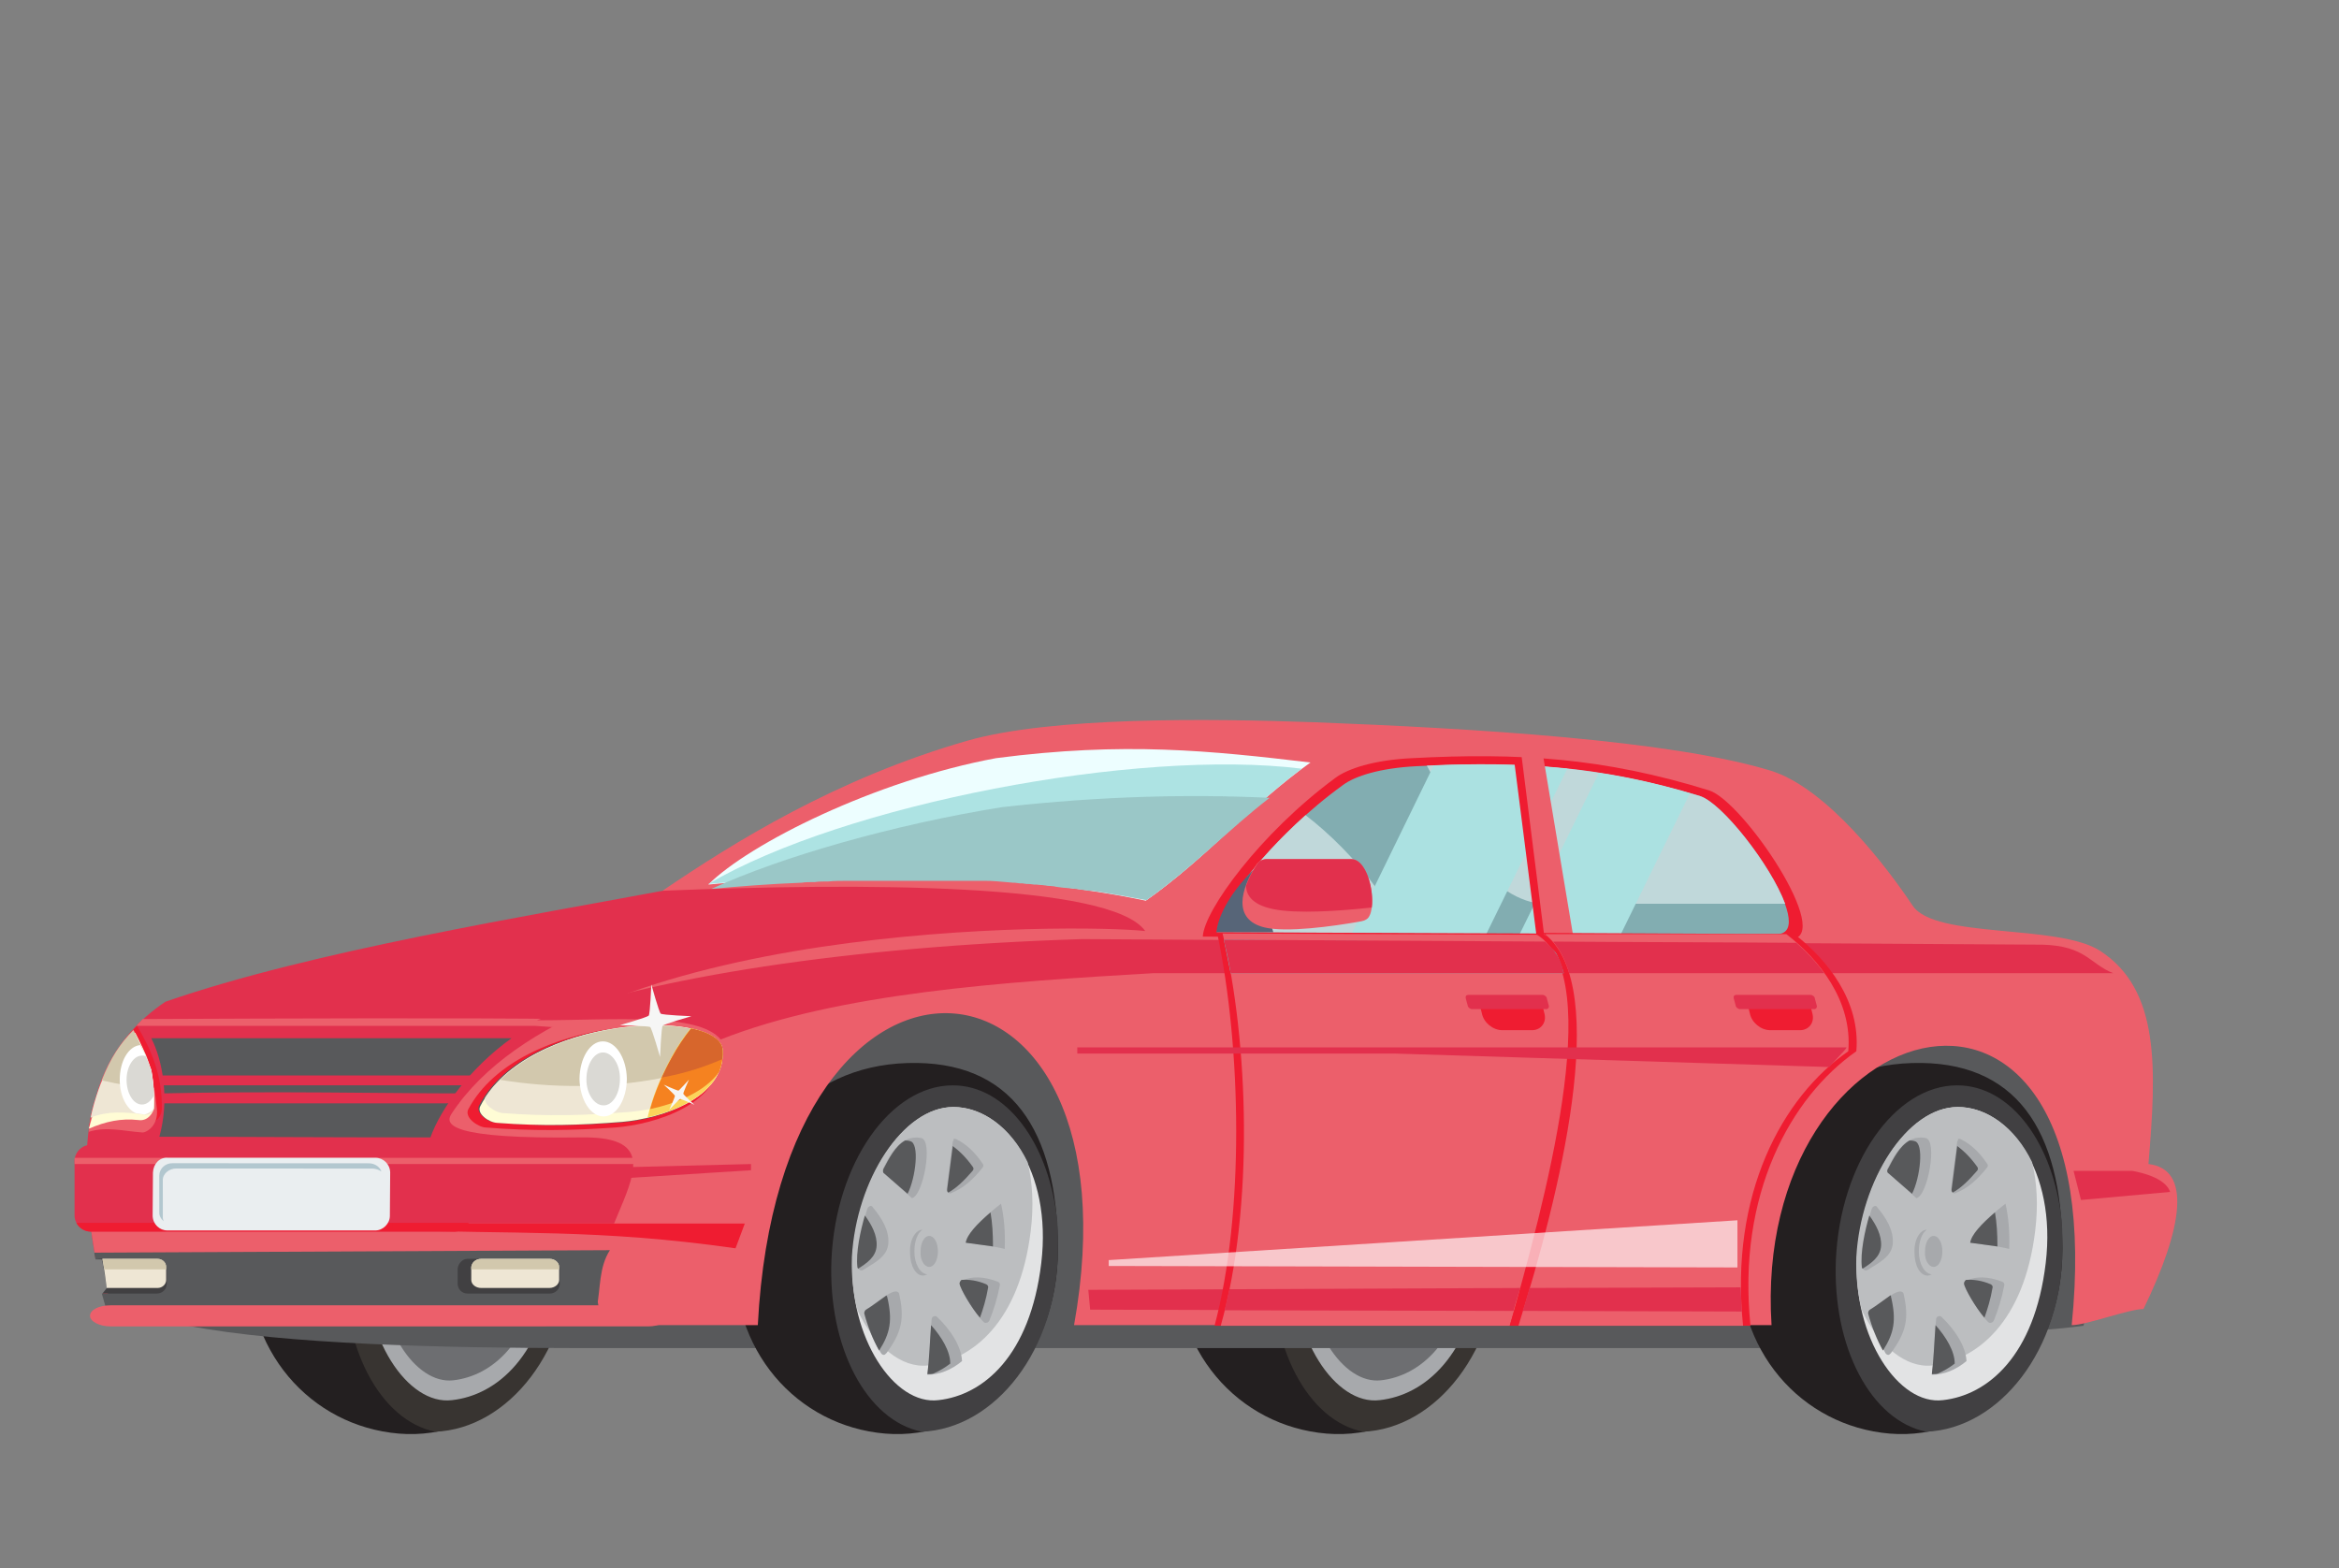 <svg width="431" height="289" viewBox="0 0 431 289" fill="none" xmlns="http://www.w3.org/2000/svg">
<rect x="0" y="0" width="431" height="289" fill="#808080" stroke="none"/>
<path fill-rule="evenodd" clip-rule="evenodd" d="M248.547 195.89C267.705 195.319 276.144 208.223 276.258 230.033C276.258 251.728 260.635 265.545 244.441 264.175C228.248 262.805 215.589 248.874 216.73 230.033C217.87 211.191 229.388 196.461 248.547 195.89Z" fill="#231F20"/>
<path fill-rule="evenodd" clip-rule="evenodd" d="M256.871 200.001C266.793 200.001 274.662 210.735 276.144 225.122C276.258 226.721 276.258 228.32 276.258 230.032C276.258 248.759 264.626 263.261 251.169 263.832C241.02 261.777 233.835 248.303 234.52 232.088C235.318 214.389 245.353 200.001 256.871 200.001Z" fill="#383431"/>
<path fill-rule="evenodd" clip-rule="evenodd" d="M256.986 203.997C266.337 203.997 275.232 215.644 273.18 232.772C271.127 249.901 262.46 257.095 254.249 258.008C246.038 259.036 237.713 246.361 238.397 231.973C238.968 217.7 247.635 203.997 256.986 203.997Z" fill="#A7A9AC"/>
<path fill-rule="evenodd" clip-rule="evenodd" d="M256.871 207.88C264.968 207.88 272.494 217.928 270.784 232.659C269.073 247.389 261.547 253.555 254.476 254.354C247.406 255.154 240.335 244.306 240.905 231.974C241.362 219.641 248.774 207.88 256.871 207.88Z" fill="#6D6E71"/>
<path fill-rule="evenodd" clip-rule="evenodd" d="M77.601 195.89C96.76 195.319 105.199 208.223 105.313 230.033C105.313 251.728 89.689 265.545 73.496 264.175C57.302 262.805 44.643 248.874 45.784 230.033C46.924 211.191 58.442 196.461 77.601 195.89Z" fill="#231F20"/>
<path fill-rule="evenodd" clip-rule="evenodd" d="M85.926 200.001C95.848 200.001 103.716 210.735 105.199 225.122C105.313 226.721 105.313 228.32 105.313 230.032C105.313 248.759 93.681 263.261 80.224 263.832C70.075 261.777 62.89 248.303 63.574 232.088C64.373 214.389 74.408 200.001 85.926 200.001Z" fill="#383431"/>
<path fill-rule="evenodd" clip-rule="evenodd" d="M86.04 203.997C95.391 203.997 104.286 215.644 102.234 232.772C100.181 249.901 91.514 257.095 83.303 258.008C75.092 259.036 66.767 246.361 67.452 231.973C68.022 217.7 76.575 203.997 86.04 203.997Z" fill="#A7A9AC"/>
<path fill-rule="evenodd" clip-rule="evenodd" d="M85.926 207.88C94.022 207.88 101.549 217.928 99.838 232.659C98.128 247.389 90.601 253.555 83.531 254.354C76.46 255.154 69.39 244.306 69.96 231.974C70.416 219.641 77.829 207.88 85.926 207.88Z" fill="#6D6E71"/>
<path fill-rule="evenodd" clip-rule="evenodd" d="M106.226 248.416H335.331C345.253 247.046 373.991 245.676 383.912 244.306C395.887 200.686 363.955 188.81 341.376 177.62H95.62L34.723 244.306C52.285 247.731 82.391 248.416 106.226 248.416Z" fill="#58595B"/>
<path fill-rule="evenodd" clip-rule="evenodd" d="M167.237 195.89C186.395 195.319 194.834 208.223 194.948 230.033C194.948 251.728 179.325 265.545 163.131 264.175C146.938 262.805 134.279 248.874 135.42 230.033C136.674 211.191 148.078 196.461 167.237 195.89Z" fill="#231F20"/>
<path fill-rule="evenodd" clip-rule="evenodd" d="M175.562 200.001C185.483 200.001 193.352 210.735 194.835 225.122C194.949 226.721 194.949 228.32 194.949 230.032C194.949 248.759 183.317 263.261 169.86 263.832C159.71 261.777 152.526 248.303 153.21 232.088C154.008 214.389 164.044 200.001 175.562 200.001Z" fill="#414042"/>
<path fill-rule="evenodd" clip-rule="evenodd" d="M175.676 203.997C185.027 203.997 193.922 215.644 191.869 232.772C189.817 249.901 181.15 257.095 172.939 258.008C164.728 259.036 156.403 246.361 157.087 231.973C157.772 217.7 166.325 203.997 175.676 203.997Z" fill="#E2E3E4"/>
<path fill-rule="evenodd" clip-rule="evenodd" d="M175.676 203.997C181.035 203.997 186.281 207.765 189.36 214.16C190.273 217.928 190.501 222.153 189.931 226.835C187.878 243.62 179.211 250.586 171 251.614C166.096 252.184 161.078 247.96 157.999 241.451C157.201 238.368 156.859 235.056 156.973 231.631C157.771 217.471 166.324 203.997 175.676 203.997Z" fill="#BCBEC0"/>
<path fill-rule="evenodd" clip-rule="evenodd" d="M171.684 243.049C171.342 246.247 171.342 250.243 170.886 253.326C173.167 253.326 175.333 252.413 177.272 250.814C177.158 248.074 175.105 244.991 172.71 242.707C172.482 242.478 172.254 242.478 172.026 242.593C171.912 242.593 171.684 242.821 171.684 243.049Z" fill="#A7A9AC"/>
<path fill-rule="evenodd" clip-rule="evenodd" d="M176.816 236.541C176.93 237.568 179.781 242.25 181.263 243.62C181.377 243.734 181.606 243.849 181.834 243.734C182.062 243.734 182.176 243.506 182.29 243.392C183.088 241.451 183.772 239.281 184.228 236.883C184.343 236.541 184.114 236.312 183.886 236.198C181.263 235.17 178.983 235.17 177.272 235.97C176.93 236.084 176.816 236.312 176.816 236.541Z" fill="#A7A9AC"/>
<path fill-rule="evenodd" clip-rule="evenodd" d="M177.956 229.004C180.351 229.347 182.86 229.575 185.141 230.146C185.255 227.063 185.027 224.323 184.456 221.811C180.921 224.551 178.184 227.177 177.956 229.004Z" fill="#A7A9AC"/>
<path fill-rule="evenodd" clip-rule="evenodd" d="M175.561 210.392L174.421 219.184C174.421 219.412 174.535 219.641 174.649 219.755C174.877 219.869 175.105 219.983 175.219 219.869C177.386 219.07 179.325 217.357 181.035 215.187C181.263 214.959 181.263 214.616 181.035 214.388C179.667 212.333 178.07 210.848 176.246 209.935C176.017 209.821 175.789 209.821 175.675 209.935C175.789 210.049 175.675 210.163 175.561 210.392Z" fill="#A7A9AC"/>
<path fill-rule="evenodd" clip-rule="evenodd" d="M162.903 216.215L168.035 220.783C170.087 220.44 172.026 210.163 169.745 209.706C165.982 209.021 164.157 212.561 162.675 215.416C162.675 215.758 162.675 216.101 162.903 216.215Z" fill="#A7A9AC"/>
<path fill-rule="evenodd" clip-rule="evenodd" d="M160.85 222.495C162.447 224.437 163.815 226.606 163.701 229.004C163.587 231.63 160.964 232.772 159.026 234.028C158.798 234.143 158.57 234.143 158.455 234.028C158.227 233.914 158.113 233.8 158.113 233.572C157.657 230.489 159.026 225.35 159.824 222.724C159.938 222.495 160.052 222.381 160.28 222.267C160.508 222.153 160.736 222.267 160.85 222.495Z" fill="#A7A9AC"/>
<path fill-rule="evenodd" clip-rule="evenodd" d="M163.359 249.33C166.096 245.561 166.781 243.049 165.64 238.253C164.728 237.111 161.763 239.966 159.596 241.336C159.368 241.451 159.254 241.793 159.254 242.022C159.938 244.762 160.965 247.16 162.333 249.33C162.447 249.558 162.675 249.672 162.903 249.672C163.017 249.672 163.131 249.558 163.359 249.33Z" fill="#A7A9AC"/>
<path fill-rule="evenodd" clip-rule="evenodd" d="M171.57 244.192C171.342 247.161 171.228 250.586 170.886 253.213C171.342 253.213 171.684 253.213 172.026 253.099C173.052 252.642 174.079 252.071 175.105 251.272C175.105 248.988 173.509 246.361 171.57 244.192Z" fill="#58595B"/>
<path fill-rule="evenodd" clip-rule="evenodd" d="M176.816 236.541C176.93 237.455 178.983 240.995 180.579 242.822C181.149 241.223 181.72 239.396 182.062 237.341C182.176 236.998 181.948 236.77 181.72 236.655C180.123 235.97 178.527 235.742 177.158 235.856C176.93 236.085 176.816 236.313 176.816 236.541Z" fill="#58595B"/>
<path fill-rule="evenodd" clip-rule="evenodd" d="M177.956 229.004C179.667 229.233 181.377 229.461 182.974 229.69C182.974 227.406 182.86 225.35 182.518 223.409C180.009 225.579 178.184 227.52 177.956 229.004Z" fill="#58595B"/>
<path fill-rule="evenodd" clip-rule="evenodd" d="M175.562 211.191L174.535 219.185C174.535 219.413 174.535 219.641 174.763 219.756C176.36 218.842 177.728 217.472 179.211 215.759C179.439 215.531 179.439 215.188 179.211 214.96C178.07 213.361 176.816 212.105 175.562 211.191Z" fill="#58595B"/>
<path fill-rule="evenodd" clip-rule="evenodd" d="M162.903 216.216L167.237 219.984C168.719 217.129 169.518 210.62 167.693 210.278C167.351 210.164 167.009 210.164 166.781 210.164C164.956 211.191 163.816 213.475 162.789 215.416C162.675 215.759 162.675 216.101 162.903 216.216Z" fill="#58595B"/>
<path fill-rule="evenodd" clip-rule="evenodd" d="M158.113 233.801C158.113 233.686 157.999 233.686 157.999 233.572C157.657 230.832 158.569 226.721 159.368 223.98C160.622 225.693 161.648 227.634 161.534 229.576C161.42 231.631 159.71 232.773 158.113 233.801Z" fill="#58595B"/>
<path fill-rule="evenodd" clip-rule="evenodd" d="M163.359 238.711C162.219 239.51 160.736 240.652 159.596 241.337C159.368 241.451 159.254 241.794 159.254 242.022C159.938 244.535 160.85 246.818 161.991 248.874C164.044 245.676 164.5 243.278 163.473 238.939C163.359 238.825 163.359 238.711 163.359 238.711Z" fill="#58595B"/>
<path fill-rule="evenodd" clip-rule="evenodd" d="M169.973 226.607C169.061 227.178 168.491 228.777 168.491 230.604C168.491 232.887 169.517 234.714 170.886 234.828C170.658 234.943 170.315 235.057 170.087 235.057C168.719 235.057 167.692 233.23 167.692 230.832C167.578 228.434 168.719 226.607 169.973 226.607Z" fill="#A7A9AC"/>
<path fill-rule="evenodd" clip-rule="evenodd" d="M171.228 233.458C172.14 233.458 172.825 232.202 172.825 230.603C172.825 229.005 172.14 227.749 171.228 227.749C170.316 227.749 169.632 229.005 169.632 230.603C169.517 232.202 170.316 233.458 171.228 233.458Z" fill="#A7A9AC"/>
<path fill-rule="evenodd" clip-rule="evenodd" d="M17.617 202.399C20.239 193.035 25.713 187.782 30.503 184.585C57.531 175.222 97.216 168.827 124.586 163.689C160.28 161.748 198.256 162.319 223.572 167.343C206.01 186.07 175.904 164.488 148.42 190.066C164.272 201.942 107.252 234.257 100.524 244.306H20.468C20.011 242.479 19.441 240.423 18.985 238.254H20.011C19.555 236.084 19.327 233.915 18.871 231.973H17.617C15.792 221.925 14.994 210.278 17.617 202.399Z" fill="#E2304D"/>
<path fill-rule="evenodd" clip-rule="evenodd" d="M352.324 195.89C371.482 195.319 379.921 208.223 380.035 230.033C380.035 251.728 364.412 265.545 348.218 264.175C332.025 262.805 319.366 248.874 320.506 230.033C321.647 211.191 333.165 196.461 352.324 195.89Z" fill="#231F20"/>
<path fill-rule="evenodd" clip-rule="evenodd" d="M360.648 200.001C370.57 200.001 378.438 210.735 379.921 225.122C380.035 226.721 380.035 228.32 380.035 230.032C380.035 248.759 368.403 263.261 354.946 263.832C344.797 261.777 337.612 248.303 338.297 232.088C339.095 214.389 349.13 200.001 360.648 200.001Z" fill="#414042"/>
<path fill-rule="evenodd" clip-rule="evenodd" d="M360.763 203.997C370.114 203.997 379.009 215.644 376.956 232.772C374.904 249.901 366.237 257.095 358.026 258.008C349.815 259.036 341.49 246.361 342.174 231.973C342.858 217.7 351.411 203.997 360.763 203.997Z" fill="#E2E3E4"/>
<path fill-rule="evenodd" clip-rule="evenodd" d="M360.762 203.997C366.122 203.997 371.368 207.765 374.447 214.16C375.36 217.928 375.588 222.153 375.017 226.835C372.965 243.62 364.298 250.586 356.087 251.614C351.183 252.184 346.165 247.96 343.086 241.451C342.288 238.368 341.946 235.056 342.06 231.631C342.858 217.471 351.411 203.997 360.762 203.997Z" fill="#BCBEC0"/>
<path fill-rule="evenodd" clip-rule="evenodd" d="M356.771 243.049C356.429 246.247 356.429 250.243 355.973 253.326C358.253 253.326 360.42 252.413 362.359 250.814C362.245 248.074 360.192 244.991 357.797 242.707C357.569 242.478 357.341 242.478 357.113 242.593C356.999 242.593 356.771 242.821 356.771 243.049Z" fill="#A7A9AC"/>
<path fill-rule="evenodd" clip-rule="evenodd" d="M361.903 236.541C362.017 237.568 364.868 242.25 366.35 243.62C366.464 243.734 366.693 243.849 366.921 243.734C367.149 243.734 367.263 243.506 367.377 243.392C368.175 241.451 368.859 239.281 369.315 236.883C369.429 236.541 369.201 236.312 368.973 236.198C366.35 235.17 364.07 235.17 362.359 235.97C362.017 236.084 361.903 236.312 361.903 236.541Z" fill="#A7A9AC"/>
<path fill-rule="evenodd" clip-rule="evenodd" d="M363.043 229.004C365.438 229.347 367.947 229.575 370.228 230.146C370.342 227.063 370.114 224.323 369.544 221.811C366.008 224.551 363.272 227.177 363.043 229.004Z" fill="#A7A9AC"/>
<path fill-rule="evenodd" clip-rule="evenodd" d="M360.648 210.392L359.508 219.184C359.508 219.412 359.622 219.641 359.736 219.755C359.964 219.869 360.192 219.983 360.306 219.869C362.473 219.07 364.412 217.357 366.122 215.187C366.35 214.959 366.35 214.616 366.122 214.388C364.754 212.333 363.157 210.848 361.332 209.935C361.104 209.821 360.876 209.821 360.762 209.935C360.876 210.049 360.762 210.163 360.648 210.392Z" fill="#A7A9AC"/>
<path fill-rule="evenodd" clip-rule="evenodd" d="M347.99 216.215L353.121 220.783C355.174 220.44 357.113 210.163 354.832 209.706C351.069 209.021 349.244 212.561 347.762 215.416C347.647 215.758 347.762 216.101 347.99 216.215Z" fill="#A7A9AC"/>
<path fill-rule="evenodd" clip-rule="evenodd" d="M345.937 222.495C347.534 224.437 348.902 226.606 348.788 229.004C348.674 231.63 346.051 232.772 344.113 234.028C343.885 234.143 343.656 234.143 343.542 234.028C343.314 233.914 343.2 233.8 343.2 233.572C342.744 230.489 344.113 225.35 344.911 222.724C345.025 222.495 345.139 222.381 345.367 222.267C345.595 222.153 345.823 222.267 345.937 222.495Z" fill="#A7A9AC"/>
<path fill-rule="evenodd" clip-rule="evenodd" d="M348.446 249.33C351.183 245.561 351.867 243.049 350.727 238.253C349.815 237.111 346.85 239.966 344.683 241.336C344.455 241.451 344.341 241.793 344.341 242.022C345.025 244.762 346.165 247.16 347.42 249.33C347.534 249.558 347.762 249.672 347.99 249.672C348.104 249.672 348.218 249.558 348.446 249.33Z" fill="#A7A9AC"/>
<path fill-rule="evenodd" clip-rule="evenodd" d="M356.656 244.192C356.428 247.161 356.314 250.586 355.972 253.213C356.428 253.213 356.77 253.213 357.113 253.099C358.139 252.642 359.165 252.071 360.192 251.272C360.192 248.988 358.595 246.361 356.656 244.192Z" fill="#58595B"/>
<path fill-rule="evenodd" clip-rule="evenodd" d="M361.902 236.541C362.016 237.455 364.069 240.995 365.666 242.822C366.236 241.223 366.806 239.396 367.148 237.341C367.262 236.998 367.034 236.77 366.806 236.655C365.209 235.97 363.613 235.742 362.244 235.856C362.016 236.085 361.902 236.313 361.902 236.541Z" fill="#58595B"/>
<path fill-rule="evenodd" clip-rule="evenodd" d="M363.043 229.004C364.754 229.233 366.464 229.461 368.061 229.69C368.061 227.406 367.947 225.35 367.605 223.409C365.096 225.579 363.271 227.52 363.043 229.004Z" fill="#58595B"/>
<path fill-rule="evenodd" clip-rule="evenodd" d="M360.648 211.191L359.622 219.184C359.622 219.412 359.622 219.641 359.85 219.755C361.447 218.842 362.815 217.471 364.298 215.758C364.526 215.53 364.526 215.187 364.298 214.959C363.157 213.36 361.903 212.104 360.648 211.191Z" fill="#58595B"/>
<path fill-rule="evenodd" clip-rule="evenodd" d="M347.99 216.216L352.323 219.984C353.806 217.129 354.604 210.62 352.779 210.278C352.437 210.164 352.095 210.164 351.867 210.164C350.043 211.191 348.902 213.475 347.876 215.416C347.648 215.759 347.762 216.101 347.99 216.216Z" fill="#58595B"/>
<path fill-rule="evenodd" clip-rule="evenodd" d="M343.2 233.801C343.2 233.686 343.086 233.686 343.086 233.572C342.744 230.832 343.656 226.721 344.455 223.98C345.709 225.693 346.735 227.634 346.621 229.576C346.507 231.631 344.797 232.773 343.2 233.801Z" fill="#58595B"/>
<path fill-rule="evenodd" clip-rule="evenodd" d="M348.332 238.711C347.192 239.51 345.709 240.652 344.569 241.337C344.341 241.451 344.227 241.794 344.227 242.022C344.911 244.535 345.823 246.818 346.964 248.874C349.016 245.676 349.472 243.278 348.446 238.939C348.446 238.825 348.446 238.711 348.332 238.711Z" fill="#58595B"/>
<path fill-rule="evenodd" clip-rule="evenodd" d="M355.06 226.607C354.148 227.178 353.578 228.777 353.578 230.604C353.578 232.887 354.604 234.714 355.972 234.828C355.744 234.943 355.402 235.057 355.174 235.057C353.806 235.057 352.779 233.23 352.779 230.832C352.665 228.434 353.806 226.607 355.06 226.607Z" fill="#A7A9AC"/>
<path fill-rule="evenodd" clip-rule="evenodd" d="M356.315 233.458C357.227 233.458 357.912 232.202 357.912 230.603C357.912 229.005 357.227 227.749 356.315 227.749C355.403 227.749 354.718 229.005 354.718 230.603C354.604 232.202 355.403 233.458 356.315 233.458Z" fill="#A7A9AC"/>
<path fill-rule="evenodd" clip-rule="evenodd" d="M83.189 205.253C106.682 169.512 198.712 170.197 211.028 171.568C204.756 162.661 158.456 162.661 122.077 164.145C135.192 155.239 154.008 143.477 178.185 136.512C193.694 132.059 222.66 132.401 242.047 133.086C271.925 134.228 307.734 136.398 326.208 141.993C336.7 145.19 347.876 160.035 352.437 166.886C356.543 173.052 379.237 170.197 386.991 175.222C398.053 182.416 397.369 196.917 395.887 214.502C403.869 215.416 402.273 226.15 394.974 241.222C392.237 241.222 384.483 244.191 381.746 244.191C389.614 166.658 322.673 185.042 326.436 244.191C294.619 244.191 229.845 244.191 197.913 244.191C211.028 170.883 143.745 164.26 139.639 244.191H111.585C103.489 229.461 129.946 209.364 107.252 209.592C82.619 209.935 81.935 207.194 83.189 205.253Z" fill="#EC5F6B"/>
<path fill-rule="evenodd" clip-rule="evenodd" d="M221.634 172.596C221.862 167.8 232.239 153.526 246.038 143.364C248.319 141.651 253.109 140.052 260.179 139.71C279.68 138.682 295.417 139.595 314.918 145.647C321.19 147.589 338.182 172.824 329.972 173.053C301.576 173.395 250.03 172.596 221.634 172.596Z" fill="#EF1C31"/>
<path fill-rule="evenodd" clip-rule="evenodd" d="M123.674 225.35C113.182 233.343 103.147 240.537 100.638 244.305H20.468C20.012 242.478 19.441 240.423 18.985 238.253H20.012C19.555 236.084 19.327 233.914 18.871 231.973H17.617C17.275 229.803 16.933 227.634 16.59 225.464H123.674V225.35Z" fill="#EC5F6B"/>
<path fill-rule="evenodd" clip-rule="evenodd" d="M29.363 209.478C45.215 209.478 57.68 209.592 79.312 209.592C81.251 204.226 86.611 196.803 94.251 191.322C71.458 191.322 50.004 191.322 27.88 191.322C29.933 195.319 31.302 202.513 29.363 209.478Z" fill="#58595B"/>
<path fill-rule="evenodd" clip-rule="evenodd" d="M26.284 187.783C50.916 187.668 87.984 187.55 103.926 187.783C122.675 187.783 129.225 188.396 132.254 191.425L98.585 189.039C83.211 189.039 49.662 189.039 25.144 189.039C25.486 188.582 25.942 188.239 26.284 187.783Z" fill="#EC5F6B"/>
<path fill-rule="evenodd" clip-rule="evenodd" d="M112.384 230.375C110.331 233.572 110.673 237.455 109.989 240.766H19.441C19.213 239.967 18.985 239.167 18.757 238.368H19.898C19.441 236.199 19.213 234.029 18.757 232.088H17.617C17.503 231.631 17.389 231.289 17.389 230.832L112.384 230.375Z" fill="#58595B"/>
<path fill-rule="evenodd" clip-rule="evenodd" d="M20.354 240.537H119.454C121.507 240.537 123.218 241.451 123.218 242.478C123.218 243.506 121.507 244.419 119.454 244.419H20.354C18.301 244.419 16.59 243.506 16.59 242.478C16.59 241.336 18.301 240.537 20.354 240.537Z" fill="#EC5F6B"/>
<path fill-rule="evenodd" clip-rule="evenodd" d="M16.704 210.963H83.646C85.242 210.963 86.611 212.333 86.611 213.932V223.98C86.611 225.579 85.242 226.949 83.646 226.949H16.704C15.108 226.949 13.739 225.579 13.739 223.98V213.932C13.739 212.333 15.108 210.963 16.704 210.963Z" fill="#E2304D"/>
<path fill-rule="evenodd" clip-rule="evenodd" d="M86.383 225.35C85.927 226.264 84.9 226.949 83.76 226.949H16.704C15.564 226.949 14.538 226.264 14.082 225.35H86.383Z" fill="#EF1C31"/>
<path fill-rule="evenodd" clip-rule="evenodd" d="M130.516 163.003C138.043 155.467 161.307 143.82 183.545 139.709C207.151 136.626 223.116 138.339 241.477 140.508C230.415 148.387 222.318 158.093 211.142 165.972C184.571 160.377 152.07 160.834 130.516 163.003Z" fill="#EDFEFF"/>
<path fill-rule="evenodd" clip-rule="evenodd" d="M224.257 171.796C224.485 167.343 234.406 154.097 247.521 144.619C249.688 143.02 254.249 141.536 260.978 141.193C279.566 140.28 294.619 141.079 313.208 146.675C319.138 148.502 335.446 171.91 327.463 172.138C300.435 172.595 251.284 171.796 224.257 171.796Z" fill="#82ADB1"/>
<path fill-rule="evenodd" clip-rule="evenodd" d="M224.257 171.796C224.371 168.142 230.985 158.779 240.565 150.215C249.46 156.952 260.636 170.54 254.477 171.911C243.073 171.911 232.582 171.796 224.257 171.796Z" fill="#C0D8DA"/>
<path fill-rule="evenodd" clip-rule="evenodd" d="M262.916 141.079C280.592 140.28 295.303 141.194 313.208 146.675C317.313 147.931 326.322 159.464 328.945 166.543H284.584C280.25 166.543 274.662 163.003 272.381 158.55L262.916 141.079Z" fill="#C0D8DA"/>
<g style="mix-blend-mode:overlay">
<path fill-rule="evenodd" clip-rule="evenodd" d="M264.171 141.08C272.838 140.737 280.707 140.851 288.803 141.65L273.864 172.139C265.425 172.025 256.986 172.025 249.118 171.91L264.171 141.08Z" fill="#ABE1E1"/>
</g>
<g style="mix-blend-mode:overlay">
<path fill-rule="evenodd" clip-rule="evenodd" d="M294.619 142.45C300.093 143.25 305.567 144.506 311.383 146.218L298.61 172.253C292.566 172.253 286.294 172.253 280.022 172.139L294.619 142.45Z" fill="#ABE1E1"/>
</g>
<path fill-rule="evenodd" clip-rule="evenodd" d="M13.739 213.36C32.442 213.36 47.723 213.36 66.426 213.36C91.153 213.36 116.146 213.36 141.008 213.36C141.008 213.703 141.008 214.16 141.008 214.502H66.427H13.739V213.36Z" fill="#EC5F6B"/>
<path fill-rule="evenodd" clip-rule="evenodd" d="M72.241 225.464H137.244L135.533 230.032C109.988 226.378 94.137 227.52 72.241 226.606V225.464Z" fill="#EF1C31"/>
<path fill-rule="evenodd" clip-rule="evenodd" d="M231.099 160.148L234.634 171.796C231.099 171.796 227.678 171.796 224.143 171.796C224.371 169.284 226.195 164.944 231.099 160.148Z" fill="#576578"/>
<path fill-rule="evenodd" clip-rule="evenodd" d="M233.38 158.322C238.626 158.322 243.757 158.322 249.003 158.322C252.31 158.322 253.907 167.001 252.082 169.17C251.626 169.627 251.056 169.741 250.372 169.855C245.81 170.655 237.029 171.911 232.924 170.883C227.108 169.398 228.59 163.917 231.555 159.236C232.011 158.665 232.695 158.322 233.38 158.322Z" fill="#EC5F6B"/>
<path fill-rule="evenodd" clip-rule="evenodd" d="M233.38 158.322C238.625 158.322 243.757 158.322 249.003 158.322C251.74 158.322 253.222 163.917 252.766 167.229C246.608 167.914 238.967 168.371 234.862 167.571C231.099 166.886 229.616 165.174 229.616 163.232C230.072 161.862 230.757 160.606 231.669 159.236C232.011 158.665 232.695 158.322 233.38 158.322Z" fill="#E2304D"/>
<path fill-rule="evenodd" clip-rule="evenodd" d="M74.522 216.102L138.385 214.503V215.645L73.154 219.756L74.522 216.102Z" fill="#E2304D"/>
<path fill-rule="evenodd" clip-rule="evenodd" d="M98.927 188.011C113.068 188.011 128.651 186.512 132.797 191.551C154.464 182.987 184.913 180.931 212.51 179.333H389.386C385.053 177.62 384.368 174.308 376.386 174.08C323.927 173.737 251.854 173.395 199.396 173.052C155.947 174.423 120.252 180.132 98.927 188.011Z" fill="#E2304D"/>
<path fill-rule="evenodd" clip-rule="evenodd" d="M29.933 198.174C50.174 198.174 73.825 198.174 87.295 198.174C87.295 198.745 87.295 199.43 87.295 200.001C70.274 200.001 49.72 200.001 29.933 200.001C29.933 199.43 29.933 198.859 29.933 198.174Z" fill="#E2304D"/>
<path fill-rule="evenodd" clip-rule="evenodd" d="M86.155 231.973H101.322C102.348 231.973 103.147 232.772 103.147 233.8V236.541C103.147 237.568 102.348 238.368 101.322 238.368H86.155C85.128 238.368 84.33 237.568 84.33 236.541V233.8C84.444 232.772 85.242 231.973 86.155 231.973Z" fill="#414042"/>
<path fill-rule="evenodd" clip-rule="evenodd" d="M88.663 231.973H101.322C102.234 231.973 103.033 232.658 103.033 233.458V235.856C103.033 236.655 102.234 237.34 101.208 237.34H88.663C87.637 237.34 86.839 236.655 86.839 235.856V233.458C86.953 232.658 87.637 231.973 88.663 231.973Z" fill="#EEE6D4"/>
<path fill-rule="evenodd" clip-rule="evenodd" d="M88.663 231.973H101.322C102.234 231.973 103.033 232.658 103.033 233.458V233.914H86.839V233.458C86.953 232.658 87.637 231.973 88.663 231.973Z" fill="#D2C8AD"/>
<path fill-rule="evenodd" clip-rule="evenodd" d="M17.73 231.973H28.906C29.933 231.973 30.731 232.772 30.731 233.8V236.541C30.731 237.568 29.933 238.368 28.906 238.368H18.871L19.783 237.226C20.695 236.198 19.099 233.229 18.871 232.087L17.73 231.973Z" fill="#414042"/>
<path fill-rule="evenodd" clip-rule="evenodd" d="M18.871 231.973H29.021C29.933 231.973 30.617 232.658 30.617 233.458V235.856C30.617 236.655 29.933 237.34 29.021 237.34H19.669C19.441 235.627 19.213 233.8 18.871 231.973Z" fill="#EEE6D4"/>
<path fill-rule="evenodd" clip-rule="evenodd" d="M18.871 231.973H29.021C29.933 231.973 30.617 232.658 30.617 233.458V233.914H19.213C19.099 233.229 18.985 232.658 18.871 231.973Z" fill="#D2C8AD"/>
<path fill-rule="evenodd" clip-rule="evenodd" d="M29.705 201.486C50.098 201.029 71.407 201.486 84.558 201.486C84.558 202.056 84.558 202.742 84.558 203.313C67.024 203.313 49.191 203.313 29.705 203.313C29.705 202.742 29.705 202.056 29.705 201.486Z" fill="#E2304D"/>
<path fill-rule="evenodd" clip-rule="evenodd" d="M278.996 140.052L283.102 172.253L288.575 172.139L282.873 139.481L278.996 140.052Z" fill="#EF1C31"/>
<path fill-rule="evenodd" clip-rule="evenodd" d="M280.365 139.252L284.699 173.623L290.059 173.509L284.243 138.681L280.365 139.252Z" fill="#EC5F6B"/>
<path fill-rule="evenodd" clip-rule="evenodd" d="M132.682 193.949C133.253 203.427 120.708 207.195 113.41 207.766C105.313 208.337 98.014 208.451 89.461 207.766C87.979 207.652 85.584 205.939 86.268 204.454C95.619 186.755 132.226 185.956 132.682 193.949Z" fill="#EF1C31"/>
<path fill-rule="evenodd" clip-rule="evenodd" d="M25.257 189.038C27.88 193.491 29.933 198.173 29.819 204.339C29.819 205.253 29.363 206.052 28.565 206.623C27.766 207.194 26.74 207.537 25.599 207.422C22.406 207.194 19.441 207.422 16.362 208.108C16.59 206.052 17.047 204.111 17.617 202.398C19.213 196.917 21.722 192.578 25.257 189.038Z" fill="#EF1C31"/>
<path fill-rule="evenodd" clip-rule="evenodd" d="M17.617 202.399C19.099 197.032 21.152 193.378 24.573 189.724C26.968 194.177 28.337 198.174 28.907 204.34C29.249 207.537 26.854 208.793 26.17 208.679C22.863 208.45 19.555 207.537 16.362 208.565C16.59 206.395 16.933 204.226 17.617 202.399Z" fill="#EC5F6B"/>
<path fill-rule="evenodd" clip-rule="evenodd" d="M16.362 207.994C19.555 206.624 22.292 206.053 25.485 206.395C26.284 206.51 26.968 206.281 27.538 205.71C28.108 205.139 28.337 204.568 28.451 203.769C28.451 198.288 26.968 194.292 24.915 190.295C20.924 194.862 17.959 201.942 16.362 207.994Z" fill="#FFFCD5"/>
<path fill-rule="evenodd" clip-rule="evenodd" d="M16.704 205.939C19.897 204.683 22.976 204.911 26.398 205.368C27.196 205.482 27.538 205.368 28.108 204.797C28.678 204.226 28.336 203.312 28.336 202.513C28.45 196.918 26.74 193.721 24.801 190.295C21.038 194.292 18.415 198.174 16.704 205.939Z" fill="#EEE6D4"/>
<path fill-rule="evenodd" clip-rule="evenodd" d="M28.336 200.686C27.652 196.689 26.169 192.807 24.573 189.838C22.178 192.236 20.353 194.976 18.757 199.087C21.836 199.772 24.687 200.343 28.336 200.686Z" fill="#D2C8AD"/>
<path fill-rule="evenodd" clip-rule="evenodd" d="M27.881 197.146C28.337 199.429 28.451 201.942 28.223 204.454C27.766 204.91 27.196 205.253 26.626 205.367C26.056 205.253 25.6 205.253 25.029 205.139C23.319 204.34 22.064 201.942 22.064 198.973C22.064 195.547 23.661 192.807 25.828 192.578C26.626 194.063 27.31 195.547 27.881 197.146Z" fill="white"/>
<path fill-rule="evenodd" clip-rule="evenodd" d="M26.17 194.52C26.398 194.52 26.626 194.52 26.854 194.634C27.196 195.433 27.538 196.347 27.88 197.146C28.108 198.63 28.337 200.229 28.337 201.942C27.766 202.969 26.968 203.54 26.17 203.54C24.573 203.54 23.319 201.485 23.319 198.973C23.319 196.575 24.573 194.52 26.17 194.52Z" fill="#DAD9D4"/>
<path fill-rule="evenodd" clip-rule="evenodd" d="M30.872 213.346L69.177 213.35C70.619 213.342 71.853 214.491 71.899 216.043L71.841 224.022C71.85 225.467 70.596 226.737 69.153 226.745L30.849 226.741C29.406 226.749 28.173 225.601 28.127 224.049L28.184 216.069C28.247 214.48 29.393 213.246 30.872 213.346Z" fill="#EAEEF0"/>
<path fill-rule="evenodd" clip-rule="evenodd" d="M31.817 214.352L67.957 214.368C69.039 214.362 69.981 215.006 70.275 215.871C69.804 215.549 69.262 215.372 68.648 215.339L32.508 215.323C31.174 215.294 29.954 216.312 29.997 217.503L30.004 224.255C29.97 224.508 30.08 224.832 30.153 225.048C29.646 224.618 29.317 224.006 29.349 223.392L29.343 216.64C29.37 215.304 30.482 214.323 31.817 214.352Z" fill="#B2C7CF"/>
<path fill-rule="evenodd" clip-rule="evenodd" d="M239.88 141.65C229.617 149.301 221.862 158.436 211.256 165.858C184.571 160.377 152.07 160.834 130.516 162.889C155.605 148.159 209.546 137.882 239.88 141.65Z" fill="#ADE3E3"/>
<path fill-rule="evenodd" clip-rule="evenodd" d="M211.256 165.858C210.8 165.744 210.458 165.744 210.002 165.63L208.748 165.402C207.949 165.288 207.037 165.059 206.239 164.945H206.125L204.87 164.717H204.756L203.502 164.488C202.703 164.374 202.019 164.26 201.221 164.146H200.993H200.879H200.651C199.852 164.031 199.054 163.917 198.256 163.803L197.115 163.689L195.975 163.575H195.861L194.949 163.461L194.378 163.346L193.238 163.232H193.124C192.326 163.118 191.413 163.004 190.615 163.004H190.501L189.703 162.89H189.133L188.334 162.775H187.878L186.966 162.661H186.624L185.369 162.547C184.115 162.433 182.86 162.319 181.606 162.319H181.264H180.352H180.009H179.667H179.439H178.413H177.843H177.044H176.588H175.79H174.65H174.536H173.623H173.053H172.141H171.799H171H170.43H169.29H168.72H168.491H167.465H167.237H166.211H165.869H164.956H164.386H163.474H163.246H162.219H161.649H160.965H160.395H159.824C159.026 162.319 158.228 162.319 157.43 162.319H156.175C154.921 162.319 153.78 162.319 152.64 162.433H152.412C151.614 162.433 150.929 162.433 150.131 162.547H150.017C149.219 162.547 148.42 162.547 147.736 162.661C141.692 162.89 136.104 163.346 131.086 163.803C143.973 157.865 164.728 151.928 184.685 148.73C203.16 146.675 219.125 146.332 233.95 147.017C226.538 152.727 219.809 159.807 211.256 165.858Z" fill="#9AC7C7"/>
<path fill-rule="evenodd" clip-rule="evenodd" d="M321.761 241.679L200.879 241.337L200.537 237.683L322.103 237.226L321.761 241.679Z" fill="#E2304D"/>
<path fill-rule="evenodd" clip-rule="evenodd" d="M224.256 171.796C228.818 193.263 229.274 223.866 223.8 244.305C243.643 244.305 259.951 244.305 279.794 244.305C288.005 230.717 294.847 215.302 296.101 193.948C296.9 184.471 290.514 176.706 284.241 172.024L224.256 171.796Z" fill="#EF1C31"/>
<path fill-rule="evenodd" clip-rule="evenodd" d="M225.283 172.024C230.073 191.893 231.099 222.496 224.941 244.306C244.214 244.306 258.925 244.306 278.198 244.306C284.356 222.267 296.102 180.132 283.215 172.253L225.283 172.024Z" fill="#EC5F6B"/>
<path fill-rule="evenodd" clip-rule="evenodd" d="M226.766 179.332H289.944C288.347 177.163 286.637 175.336 284.698 173.737L225.511 173.166C225.853 174.879 226.31 177.048 226.766 179.332Z" fill="#6EB8C0"/>
<path fill-rule="evenodd" clip-rule="evenodd" d="M284.355 171.911C295.987 185.613 285.382 220.441 278.197 244.306H322.559C320.05 220.098 329.971 202.171 342.06 193.721C342.858 184.471 336.7 176.821 330.656 172.139L284.355 171.911Z" fill="#EF1C31"/>
<path fill-rule="evenodd" clip-rule="evenodd" d="M284.812 172.253C296.9 182.187 287.321 220.326 279.794 244.306H321.19C318.681 220.098 328.375 202.17 340.577 193.72C341.375 184.471 335.217 176.82 329.173 172.139H284.812V172.253Z" fill="#EC5F6B"/>
<path fill-rule="evenodd" clip-rule="evenodd" d="M198.509 193.009C219.339 193.009 236.36 193.009 257.19 193.009C284.731 193.009 312.567 193.009 340.258 193.009C340.258 193.351 337.167 196.287 337.167 196.629L257.192 194.151H198.509V193.009Z" fill="#E2304D"/>
<path fill-rule="evenodd" clip-rule="evenodd" d="M284.356 185.841L284.584 186.755C285.04 188.468 283.9 189.838 282.303 189.838H276.829C275.119 189.838 273.408 188.468 273.066 186.755L272.838 185.841H284.356Z" fill="#EF1C31"/>
<path fill-rule="evenodd" clip-rule="evenodd" d="M270.557 183.329H284.242C284.584 183.329 285.04 183.672 285.04 184.014L285.382 185.27C285.496 185.613 285.268 185.955 284.926 185.955H271.241C270.899 185.955 270.443 185.613 270.443 185.27L270.101 184.014C269.987 183.557 270.215 183.329 270.557 183.329Z" fill="#E2304D"/>
<path fill-rule="evenodd" clip-rule="evenodd" d="M333.735 185.841L333.963 186.755C334.419 188.468 333.279 189.838 331.682 189.838H326.208C324.498 189.838 322.787 188.468 322.445 186.755L322.217 185.841H333.735Z" fill="#EF1C31"/>
<path fill-rule="evenodd" clip-rule="evenodd" d="M319.937 183.329H333.622C333.964 183.329 334.42 183.672 334.42 184.014L334.762 185.27C334.876 185.613 334.648 185.955 334.306 185.955H320.621C320.279 185.955 319.823 185.613 319.823 185.27L319.481 184.014C319.367 183.557 319.595 183.329 319.937 183.329Z" fill="#E2304D"/>
<path fill-rule="evenodd" clip-rule="evenodd" d="M289.146 179.333H336.13C334.648 177.277 332.823 175.336 330.998 173.738C316.401 173.623 301.234 173.623 286.181 173.509C287.435 174.994 288.461 176.935 289.146 179.333Z" fill="#E2304D"/>
<path fill-rule="evenodd" clip-rule="evenodd" d="M226.766 179.332H288.119C287.663 176.592 286.408 174.993 284.698 173.509C264.399 173.394 244.214 173.28 225.511 173.166C225.967 175.107 226.424 177.163 226.766 179.332Z" fill="#E2304D"/>
<path fill-rule="evenodd" clip-rule="evenodd" d="M320.963 241.679L280.593 241.565C281.049 240.195 281.391 238.825 281.847 237.34L320.735 237.226C320.849 238.711 320.849 240.195 320.963 241.679Z" fill="#E2304D"/>
<path fill-rule="evenodd" clip-rule="evenodd" d="M278.882 241.565L225.625 241.451C225.967 240.195 226.195 238.939 226.537 237.569L280.136 237.34C279.68 238.825 279.224 240.195 278.882 241.565Z" fill="#E2304D"/>
<path fill-rule="evenodd" clip-rule="evenodd" d="M382.088 215.759H392.922C397.711 216.672 399.422 218.271 399.878 219.641L383.456 221.126L382.088 215.759Z" fill="#E2304D"/>
<path fill-rule="evenodd" clip-rule="evenodd" d="M132.683 193.72C133.139 202.741 121.165 206.395 114.209 206.852C106.454 207.423 99.498 207.537 91.287 206.852C89.804 206.737 87.523 205.025 88.322 203.654C97.217 186.754 132.227 186.069 132.683 193.72Z" fill="#58595B"/>
<path fill-rule="evenodd" clip-rule="evenodd" d="M133.158 193.521C133.697 202.497 121.627 206.124 114.649 206.732C106.906 207.356 99.868 207.557 91.59 206.916C90.109 206.845 87.728 205.211 88.516 203.815C97.307 186.879 132.645 185.821 133.158 193.521Z" fill="#FFFCD5"/>
<path fill-rule="evenodd" clip-rule="evenodd" d="M133.159 193.521C133.238 194.949 133.009 196.231 132.525 197.518C129.102 202.339 120.983 204.555 115.633 204.924C107.89 205.548 100.853 205.749 92.574 205.108C91.245 204.983 89.022 203.549 89.403 202.213C99.5 186.781 132.651 186.076 133.159 193.521Z" fill="#EEE6D4"/>
<path fill-rule="evenodd" clip-rule="evenodd" d="M133.158 193.521C133.169 194.032 133.179 194.542 133.14 195.156C126.67 198.153 117.32 200.037 106.81 200.107C101.607 200.167 96.648 199.711 92.195 198.988C104.551 186.776 132.715 186.739 133.158 193.521Z" fill="#D2C8AD"/>
<path fill-rule="evenodd" clip-rule="evenodd" d="M133.158 193.521C133.558 200.661 125.98 204.397 119.326 205.917C120.171 202.274 121.727 198.462 123.743 194.742C124.776 192.831 126.015 191.017 127.259 189.459C130.693 190.203 133.068 191.582 133.158 193.521Z" fill="#FBD55B"/>
<path fill-rule="evenodd" clip-rule="evenodd" d="M133.158 193.521C133.238 194.949 133.009 196.231 132.525 197.518C129.895 201.199 124.581 203.355 119.806 204.376C120.661 201.243 122.026 198.099 123.798 194.895C124.831 192.983 126.07 191.17 127.314 189.611C130.693 190.203 133.068 191.583 133.158 193.521Z" fill="#F58220"/>
<path fill-rule="evenodd" clip-rule="evenodd" d="M133.158 193.521C133.168 194.031 133.179 194.542 133.14 195.156C129.954 196.551 126.203 197.805 121.933 198.56C122.52 197.322 123.107 196.084 123.846 194.791C124.879 192.88 126.118 191.066 127.362 189.508C130.693 190.203 133.068 191.583 133.158 193.521Z" fill="#D7662C"/>
<path fill-rule="evenodd" clip-rule="evenodd" d="M111.083 191.897C113.481 191.897 115.431 194.97 115.509 198.798C115.483 202.578 113.608 205.733 111.21 205.732C108.812 205.732 106.862 202.659 106.784 198.831C106.81 195.051 108.685 191.897 111.083 191.897Z" fill="white"/>
<path fill-rule="evenodd" clip-rule="evenodd" d="M111.124 193.939C112.757 193.955 114.28 196.067 114.233 198.826C114.236 201.481 112.905 203.756 111.168 203.691C109.535 203.675 108.013 201.562 108.059 198.804C108.105 196.045 109.491 193.922 111.124 193.939Z" fill="#DAD9D4"/>
<path d="M127.406 187.266C127.406 187.266 122.077 187.046 121.756 186.79C121.434 186.535 120.015 181.401 120.015 181.401C120.015 181.401 119.797 186.813 119.546 187.14C119.295 187.466 114.24 188.908 114.24 188.908C114.24 188.908 119.489 189.065 119.801 189.248C120.123 189.503 121.631 194.774 121.631 194.774C121.631 194.774 121.849 189.361 122.1 189.035C122.279 188.717 127.406 187.266 127.406 187.266Z" fill="#F6F6F5"/>
<path d="M123.32 204.524C123.32 204.524 125.129 202.554 125.331 202.514C125.533 202.473 127.959 203.592 127.959 203.592C127.959 203.592 125.956 201.756 125.912 201.554C125.869 201.353 126.953 198.949 126.953 198.949C126.953 198.949 125.194 200.909 125.023 200.97C124.821 201.01 122.313 199.881 122.313 199.881C122.313 199.881 124.316 201.717 124.36 201.919C124.424 202.09 123.32 204.524 123.32 204.524Z" fill="#F6F6F5"/>
<g style="mix-blend-mode:soft-light" opacity="0.65">
<path fill-rule="evenodd" clip-rule="evenodd" d="M320.151 233.556L204.301 233.286V232.204L320.151 224.867V233.556Z" fill="white"/>
</g>
</svg>
